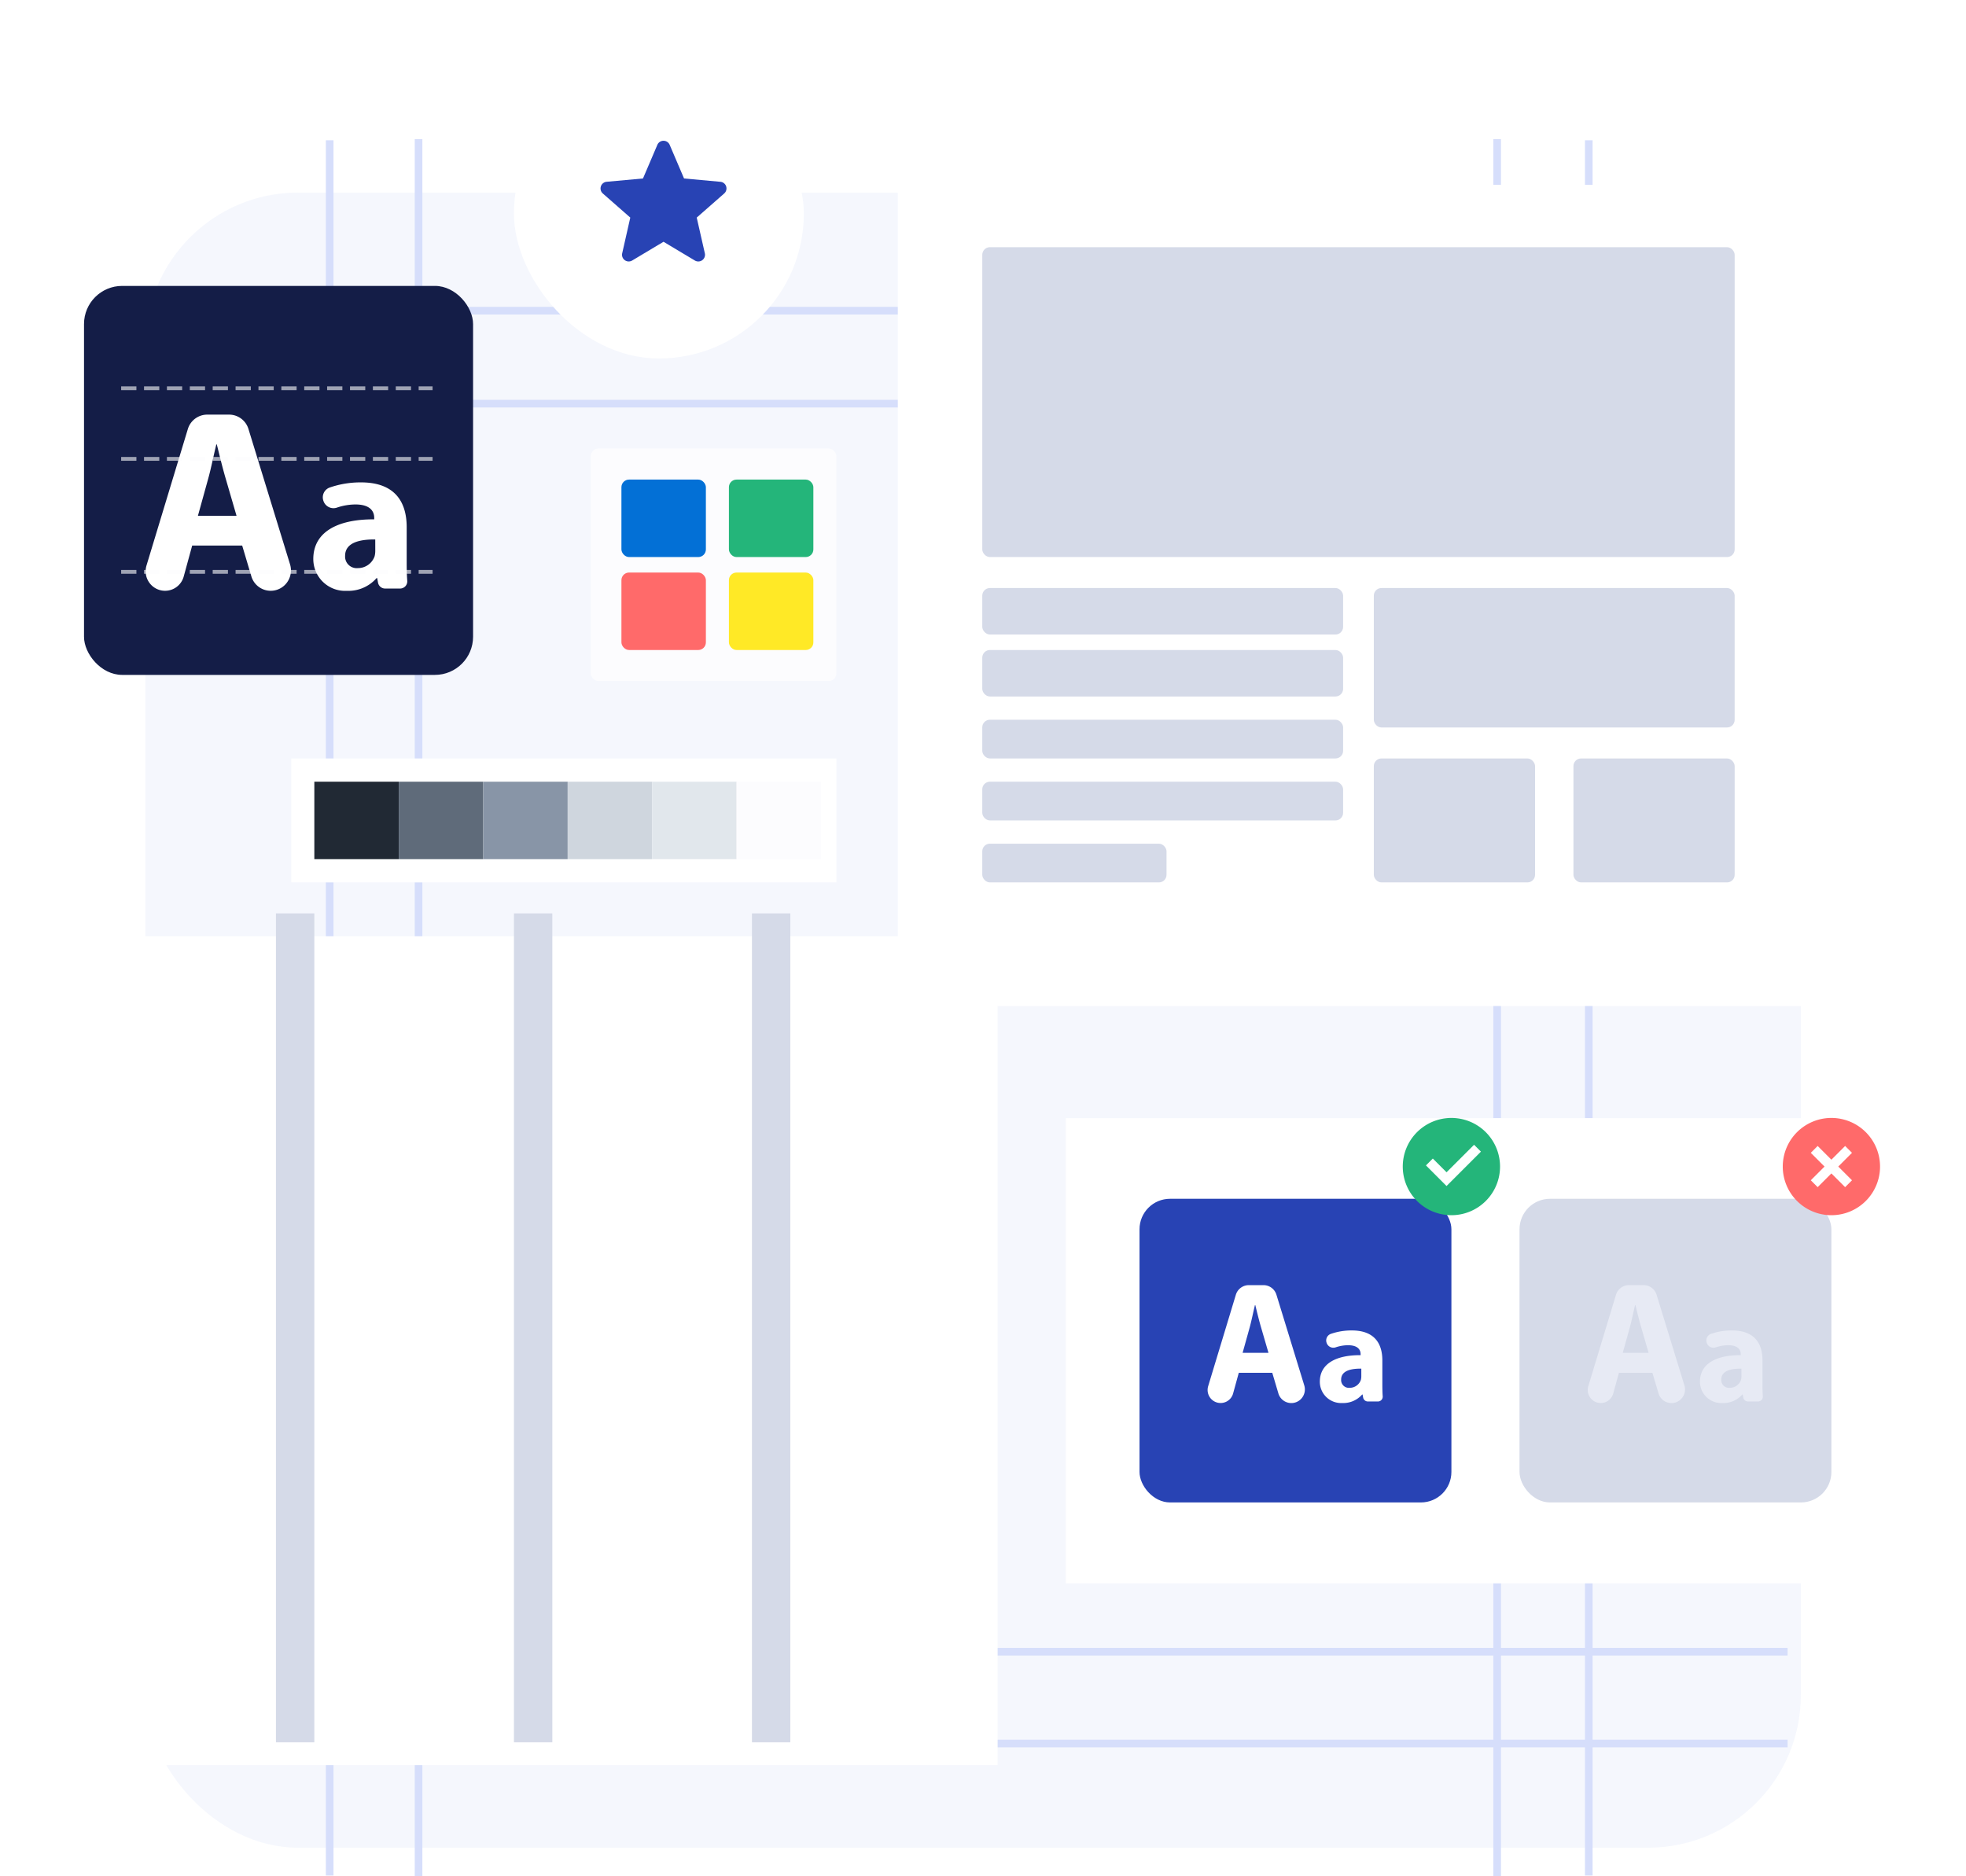 <svg xmlns="http://www.w3.org/2000/svg" xmlns:xlink="http://www.w3.org/1999/xlink" width="257.717" height="246" viewBox="0 0 257.717 246">
  <defs>
    <filter id="Rectangle_3118" x="0" y="113.757" width="139.776" height="126.679" filterUnits="userSpaceOnUse">
      <feOffset dy="3" input="SourceAlpha"/>
      <feGaussianBlur stdDeviation="3" result="blur"/>
      <feFlood flood-opacity="0.102"/>
      <feComposite operator="in" in2="blur"/>
      <feComposite in="SourceGraphic"/>
    </filter>
    <filter id="Rectangle_3122" x="108.693" y="15.235" width="139.776" height="125.663" filterUnits="userSpaceOnUse">
      <feOffset dy="3" input="SourceAlpha"/>
      <feGaussianBlur stdDeviation="3" result="blur-2"/>
      <feFlood flood-opacity="0.102"/>
      <feComposite operator="in" in2="blur-2"/>
      <feComposite in="SourceGraphic"/>
    </filter>
    <filter id="Rectangle_2879" x="58.372" y="0" width="56" height="56" filterUnits="userSpaceOnUse">
      <feOffset dy="3" input="SourceAlpha"/>
      <feGaussianBlur stdDeviation="3" result="blur-3"/>
      <feFlood flood-opacity="0.102"/>
      <feComposite operator="in" in2="blur-3"/>
      <feComposite in="SourceGraphic"/>
    </filter>
    <filter id="star" x="75.723" y="15.458" width="22.513" height="21.825" filterUnits="userSpaceOnUse">
      <feOffset dy="1" input="SourceAlpha"/>
      <feGaussianBlur stdDeviation="1" result="blur-4"/>
      <feFlood flood-opacity="0.161"/>
      <feComposite operator="in" in2="blur-4"/>
      <feComposite in="SourceGraphic"/>
    </filter>
    <filter id="Rectangle_3152" x="130.717" y="137.597" width="127" height="79" filterUnits="userSpaceOnUse">
      <feOffset dy="3" input="SourceAlpha"/>
      <feGaussianBlur stdDeviation="3" result="blur-5"/>
      <feFlood flood-opacity="0.161"/>
      <feComposite operator="in" in2="blur-5"/>
      <feComposite in="SourceGraphic"/>
    </filter>
    <filter id="Path_9126" x="10.092" y="45.367" width="37.052" height="41.097" filterUnits="userSpaceOnUse">
      <feOffset dy="3" input="SourceAlpha"/>
      <feGaussianBlur stdDeviation="3" result="blur-6"/>
      <feFlood flood-opacity="0.161"/>
      <feComposite operator="in" in2="blur-6"/>
      <feComposite in="SourceGraphic"/>
    </filter>
    <filter id="Path_9127" x="32.069" y="54.249" width="30.316" height="32.215" filterUnits="userSpaceOnUse">
      <feOffset dy="3" input="SourceAlpha"/>
      <feGaussianBlur stdDeviation="3" result="blur-7"/>
      <feFlood flood-opacity="0.161"/>
      <feComposite operator="in" in2="blur-7"/>
      <feComposite in="SourceGraphic"/>
    </filter>
  </defs>
  <g id="foundations_illustration" data-name="foundations illustration" transform="translate(-1026 -113)">
    <rect id="bg" width="217" height="217" rx="20" transform="translate(1045.064 138.252)" fill="#eef1fb" opacity="0.6"/>
    <g id="alignment" transform="translate(1045.064 131.237)">
      <g id="Group_7395" data-name="Group 7395" transform="translate(24.153)">
        <line id="Line_920" data-name="Line 920" y2="227.515" transform="translate(0 0.152)" fill="none" stroke="#d6defb" stroke-width="1"/>
        <line id="Line_922" data-name="Line 922" y2="227.763" transform="translate(11.651)" fill="none" stroke="#d6defb" stroke-width="1"/>
      </g>
      <g id="Group_7396" data-name="Group 7396" transform="translate(177.192)">
        <line id="Line_924" data-name="Line 924" y2="227.763" fill="none" stroke="#d6defb" stroke-width="1"/>
        <line id="Line_925" data-name="Line 925" y2="227.515" transform="translate(12.013 0.152)" fill="none" stroke="#d6defb" stroke-width="1"/>
      </g>
      <g id="Group_7394" data-name="Group 7394" transform="translate(0 22.497)">
        <line id="Line_921" data-name="Line 921" x2="215.372" fill="none" stroke="#d6defb" stroke-width="1"/>
        <line id="Line_923" data-name="Line 923" x2="215.372" transform="translate(0 12.188)" fill="none" stroke="#d6defb" stroke-width="1"/>
      </g>
      <g id="Group_7397" data-name="Group 7397" transform="translate(0.485 198.325)">
        <line id="Line_927" data-name="Line 927" x2="214.78" fill="none" stroke="#d6defb" stroke-width="1"/>
        <line id="Line_926" data-name="Line 926" x2="214.78" transform="translate(0 12.036)" fill="none" stroke="#d6defb" stroke-width="1"/>
      </g>
    </g>
    <g id="layout" transform="translate(1035 232.757)">
      <g transform="matrix(1, 0, 0, 1, -9, -119.76)" filter="url(#Rectangle_3118)">
        <rect id="Rectangle_3118-2" data-name="Rectangle 3118" width="121.776" height="108.679" transform="translate(9 119.76)" fill="#fff"/>
      </g>
      <g id="Group_7373" data-name="Group 7373" transform="translate(27.173)">
        <rect id="Rectangle_3119" data-name="Rectangle 3119" width="5.032" height="108.679" transform="translate(0)" fill="#d5dae8"/>
        <rect id="Rectangle_3120" data-name="Rectangle 3120" width="5.032" height="108.679" transform="translate(31.199)" fill="#d5dae8"/>
        <rect id="Rectangle_3121" data-name="Rectangle 3121" width="5.032" height="108.679" transform="translate(62.397)" fill="#d5dae8"/>
      </g>
    </g>
    <g id="grid" transform="translate(1143.693 134.235)">
      <g transform="matrix(1, 0, 0, 1, -117.69, -21.24)" filter="url(#Rectangle_3122)">
        <rect id="Rectangle_3122-2" data-name="Rectangle 3122" width="121.776" height="107.663" transform="translate(117.69 21.24)" fill="#fff"/>
      </g>
      <rect id="Rectangle_3123" data-name="Rectangle 3123" width="98.628" height="40.628" rx="1" transform="translate(11.071 11.173)" fill="#d5dae8"/>
      <g id="Group_7375" data-name="Group 7375" transform="translate(11.07 55.863)">
        <rect id="Rectangle_3124" data-name="Rectangle 3124" width="47.301" height="6.094" rx="1" transform="translate(0)" fill="#d5dae8"/>
        <rect id="Rectangle_3128" data-name="Rectangle 3128" width="47.301" height="6.094" rx="1" transform="translate(0 8.126)" fill="#d5dae8"/>
        <rect id="Rectangle_3129" data-name="Rectangle 3129" width="47.301" height="5.078" rx="1" transform="translate(0 17.267)" fill="#d5dae8"/>
        <rect id="Rectangle_3131" data-name="Rectangle 3131" width="24.154" height="5.078" rx="1" transform="translate(0 33.518)" fill="#d5dae8"/>
        <rect id="Rectangle_3130" data-name="Rectangle 3130" width="47.301" height="5.078" rx="1" transform="translate(0 25.392)" fill="#d5dae8"/>
      </g>
      <g id="Group_7376" data-name="Group 7376" transform="translate(62.397 55.863)">
        <rect id="Rectangle_3125" data-name="Rectangle 3125" width="47.301" height="18.282" rx="1" transform="translate(0)" fill="#d5dae8"/>
        <rect id="Rectangle_3126" data-name="Rectangle 3126" width="21.135" height="16.251" rx="1" transform="translate(0 22.345)" fill="#d5dae8"/>
        <rect id="Rectangle_3127" data-name="Rectangle 3127" width="21.135" height="16.251" rx="1" transform="translate(26.167 22.345)" fill="#d5dae8"/>
      </g>
    </g>
    <g id="icon" transform="translate(1093.372 119)">
      <g transform="matrix(1, 0, 0, 1, -67.37, -6)" filter="url(#Rectangle_2879)">
        <rect id="Rectangle_2879-2" data-name="Rectangle 2879" width="38" height="38" rx="19" transform="translate(67.37 6)" fill="#fff"/>
      </g>
      <g transform="matrix(1, 0, 0, 1, -67.37, -6)" filter="url(#star)">
        <path id="star-2" data-name="star" d="M16.47,6.476a.877.877,0,0,0-.755-.6L10.948,5.44,9.064,1.029a.878.878,0,0,0-1.615,0L5.565,5.44.8,5.873A.879.879,0,0,0,.3,7.408l3.6,3.16L2.84,15.248a.878.878,0,0,0,1.306.949l4.11-2.458,4.11,2.458a.878.878,0,0,0,1.307-.949L12.61,10.568l3.6-3.16a.879.879,0,0,0,.256-.933ZM8.335,13.691" transform="translate(78.72 16.96)" fill="#2843b4"/>
      </g>
    </g>
    <g id="color_neutral" data-name="color neutral" transform="translate(1064.186 212.443)">
      <rect id="Rectangle_3132" data-name="Rectangle 3132" width="71.455" height="16.251" transform="translate(0)" fill="#fff"/>
      <rect id="Rectangle_3133" data-name="Rectangle 3133" width="11.071" height="10.157" transform="translate(3.019 3.047)" fill="#212934"/>
      <rect id="Rectangle_3134" data-name="Rectangle 3134" width="11.071" height="10.157" transform="translate(14.09 3.047)" fill="#5f6b7a"/>
      <rect id="Rectangle_3135" data-name="Rectangle 3135" width="11.071" height="10.157" transform="translate(25.16 3.047)" fill="#8895a7"/>
      <rect id="Rectangle_3136" data-name="Rectangle 3136" width="11.071" height="10.157" transform="translate(36.231 3.047)" fill="#cfd6de"/>
      <rect id="Rectangle_3137" data-name="Rectangle 3137" width="11.071" height="10.157" transform="translate(47.301 3.047)" fill="#e1e7ec"/>
      <rect id="Rectangle_3138" data-name="Rectangle 3138" width="11.071" height="10.157" transform="translate(58.372 3.047)" fill="#fcfcfe"/>
    </g>
    <g id="color" transform="translate(1103.436 171.816)">
      <rect id="Rectangle_3139" data-name="Rectangle 3139" width="32.205" height="30.471" rx="1" transform="translate(0)" fill="#fcfcfe"/>
      <g id="Group_7400" data-name="Group 7400" transform="translate(4.025 4.063)">
        <rect id="Rectangle_3146" data-name="Rectangle 3146" width="11.071" height="10.157" rx="1" transform="translate(0 12.188)" fill="#ff6a6a"/>
        <rect id="Rectangle_3140" data-name="Rectangle 3140" width="11.071" height="10.157" rx="1" transform="translate(14.09 12.188)" fill="#ffe926"/>
        <rect id="Rectangle_3141" data-name="Rectangle 3141" width="11.071" height="10.157" rx="1" transform="translate(0)" fill="#0370d6"/>
        <rect id="Rectangle_3142" data-name="Rectangle 3142" width="11.071" height="10.157" rx="1" transform="translate(14.09)" fill="#24b57a"/>
      </g>
    </g>
    <g id="accessability" transform="translate(1165.717 256.597)">
      <g id="Group_7390" data-name="Group 7390" transform="translate(0)">
        <g transform="matrix(1, 0, 0, 1, -139.72, -143.6)" filter="url(#Rectangle_3152)">
          <rect id="Rectangle_3152-2" data-name="Rectangle 3152" width="109" height="61" transform="translate(139.72 143.6)" fill="#fff"/>
        </g>
        <g id="Group_7392" data-name="Group 7392" transform="translate(59.471 0.426)">
          <g id="Group_7391" data-name="Group 7391" transform="translate(0 13.152)">
            <rect id="Rectangle_3144" data-name="Rectangle 3144" width="40.885" height="39.812" rx="4" fill="#d5dae8"/>
            <g id="text-font" transform="translate(8.946 11.321)">
              <path id="Path_9126-2" data-name="Path 9126" d="M9.021,82.265a1.776,1.776,0,0,0-1.7-1.26H5.4a1.777,1.777,0,0,0-1.7,1.267L.074,94.248A1.723,1.723,0,0,0,.334,95.77a1.7,1.7,0,0,0,3.007-.562L4.086,92.5H8.475l.8,2.695a1.769,1.769,0,0,0,3.128.545,1.8,1.8,0,0,0,.266-1.592ZM4.587,89.882,5.5,86.6c.25-.895.478-2.064.706-2.982h.043c.228.918.5,2.064.774,2.982l.955,3.281Z" transform="translate(0 -81.005)" fill="#e7eaf4"/>
              <path id="Path_9127-2" data-name="Path 9127" d="M324.623,214.8v-3.166c0-2.141-.969-3.928-4.005-3.928a8.248,8.248,0,0,0-2.748.45.913.913,0,0,0-.572,1.111l.009.031a.929.929,0,0,0,1.189.624,5.188,5.188,0,0,1,1.619-.279c1.4,0,1.658.689,1.658,1.173v.131c-3.222-.019-5.345,1.117-5.345,3.482a2.791,2.791,0,0,0,2.943,2.793,3.282,3.282,0,0,0,2.606-1.118h.055l.073.4a.629.629,0,0,0,.618.515h1.319a.629.629,0,0,0,.627-.676C324.637,215.9,324.623,215.358,324.623,214.8Zm-2.758-1.1a1.992,1.992,0,0,1-.056.484,1.545,1.545,0,0,1-1.471,1.043,1.017,1.017,0,0,1-1.117-1.08c0-1.1,1.155-1.452,2.644-1.434Z" transform="translate(-301.718 -201.765)" fill="#e7eaf4"/>
            </g>
          </g>
          <g id="Group_7388" data-name="Group 7388" transform="translate(31.958)">
            <path id="Path_9221" data-name="Path 9221" d="M0,0H17.854V17.854H0Z" fill="none"/>
            <path id="Path_9222" data-name="Path 9222" d="M8.376,14.753a6.376,6.376,0,1,1,6.376-6.376A6.376,6.376,0,0,1,8.376,14.753Zm0-7.278-1.8-1.8-.9.9,1.8,1.8-1.8,1.8.9.9,1.8-1.8,1.8,1.8.9-.9-1.8-1.8,1.8-1.8-.9-.9Z" transform="translate(0.551 0.551)" fill="#ff6a6a"/>
          </g>
        </g>
        <g id="Group_7389" data-name="Group 7389" transform="translate(9.659 13.578)">
          <rect id="Rectangle_3145" data-name="Rectangle 3145" width="40.885" height="39.812" rx="4" fill="#2843b4"/>
          <g id="text-font-2" data-name="text-font" transform="translate(8.927 11.321)">
            <path id="Path_9126-3" data-name="Path 9126" d="M9.021,82.265a1.776,1.776,0,0,0-1.7-1.26H5.4a1.777,1.777,0,0,0-1.7,1.267L.074,94.248A1.723,1.723,0,0,0,.334,95.77a1.7,1.7,0,0,0,3.007-.562L4.086,92.5H8.475l.8,2.695a1.769,1.769,0,0,0,3.128.545,1.8,1.8,0,0,0,.266-1.592ZM4.587,89.882,5.5,86.6c.25-.895.478-2.064.706-2.982h.043c.228.918.5,2.064.774,2.982l.955,3.281Z" transform="translate(0 -81.005)" fill="#fff"/>
            <path id="Path_9127-3" data-name="Path 9127" d="M324.623,214.8v-3.166c0-2.141-.969-3.928-4.005-3.928a8.248,8.248,0,0,0-2.748.45.913.913,0,0,0-.572,1.111l.009.031a.929.929,0,0,0,1.189.624,5.188,5.188,0,0,1,1.619-.279c1.4,0,1.658.689,1.658,1.173v.131c-3.222-.019-5.345,1.117-5.345,3.482a2.791,2.791,0,0,0,2.943,2.793,3.282,3.282,0,0,0,2.606-1.118h.055l.073.4a.629.629,0,0,0,.618.515h1.319a.629.629,0,0,0,.627-.676C324.637,215.9,324.623,215.358,324.623,214.8Zm-2.758-1.1a1.992,1.992,0,0,1-.056.484,1.545,1.545,0,0,1-1.471,1.043,1.017,1.017,0,0,1-1.117-1.08c0-1.1,1.155-1.452,2.644-1.434Z" transform="translate(-301.718 -201.765)" fill="#fff"/>
          </g>
        </g>
        <g id="Group_3094" data-name="Group 3094" transform="translate(41.617 0.426)">
          <path id="Path_4002" data-name="Path 4002" d="M0,0H17.854V17.854H0Z" fill="none"/>
          <path id="Path_4003" data-name="Path 4003" d="M8.376,14.753a6.376,6.376,0,1,1,6.376-6.376A6.376,6.376,0,0,1,8.376,14.753Zm-.636-3.826,4.508-4.509-.9-.9L7.741,9.124l-1.8-1.8-.9.9Z" transform="translate(0.55 0.551)" fill="#24b57a"/>
        </g>
      </g>
    </g>
    <g id="typography" transform="translate(1037.013 150.486)">
      <rect id="Rectangle_2879-3" data-name="Rectangle 2879" width="51" height="51" rx="5" transform="translate(0)" fill="#141d47"/>
      <g id="text-font-3" data-name="text-font" transform="translate(8.079 13.881)">
        <g transform="matrix(1, 0, 0, 1, -19.09, -51.37)" filter="url(#Path_9126)">
          <path id="Path_9126-4" data-name="Path 9126" d="M13.477,82.888a2.653,2.653,0,0,0-2.532-1.883H8.067A2.655,2.655,0,0,0,5.531,82.9L.111,100.789A2.575,2.575,0,0,0,.5,103.063a2.533,2.533,0,0,0,4.492-.839L6.1,98.173h6.556l1.2,4.026a2.642,2.642,0,0,0,4.673.815,2.693,2.693,0,0,0,.4-2.379ZM6.853,94.267l1.357-4.9c.373-1.336.714-3.083,1.055-4.454H9.33c.341,1.371.751,3.084,1.157,4.454l1.427,4.9Z" transform="translate(19.09 -29.64)" fill="#fff"/>
        </g>
        <g transform="matrix(1, 0, 0, 1, -19.09, -51.37)" filter="url(#Path_9127)">
          <path id="Path_9127-4" data-name="Path 9127" d="M328.67,218.308v-4.729c0-3.2-1.447-5.869-5.984-5.869a12.322,12.322,0,0,0-4.105.672,1.364,1.364,0,0,0-.855,1.659l.014.046a1.388,1.388,0,0,0,1.777.932,7.751,7.751,0,0,1,2.419-.417c2.087,0,2.477,1.03,2.477,1.753v.2c-4.814-.028-7.985,1.668-7.985,5.2a4.169,4.169,0,0,0,4.4,4.172,4.9,4.9,0,0,0,3.893-1.67h.082l.109.6a.94.94,0,0,0,.924.769h1.971a.94.94,0,0,0,.937-1.01C328.691,219.939,328.67,219.135,328.67,218.308Zm-4.119-1.641a2.973,2.973,0,0,1-.084.723,2.309,2.309,0,0,1-2.2,1.558,1.519,1.519,0,0,1-1.669-1.613c0-1.641,1.726-2.169,3.95-2.142Z" transform="translate(-275.36 -147.46)" fill="#fff"/>
        </g>
      </g>
      <g id="Group_7398" data-name="Group 7398" transform="translate(4.868 13.418)">
        <line id="Line_916" data-name="Line 916" x2="40.825" fill="none" stroke="#fcfcfe" stroke-width="0.5" stroke-dasharray="2 1" opacity="0.6"/>
        <line id="Line_918" data-name="Line 918" x2="40.825" transform="translate(0 9.259)" fill="none" stroke="#fcfcfe" stroke-width="0.5" stroke-dasharray="2 1" opacity="0.6"/>
        <line id="Line_919" data-name="Line 919" x2="40.825" transform="translate(0 24.073)" fill="none" stroke="#fcfcfe" stroke-width="0.5" stroke-dasharray="2 1" opacity="0.6"/>
      </g>
    </g>
  </g>
</svg>
